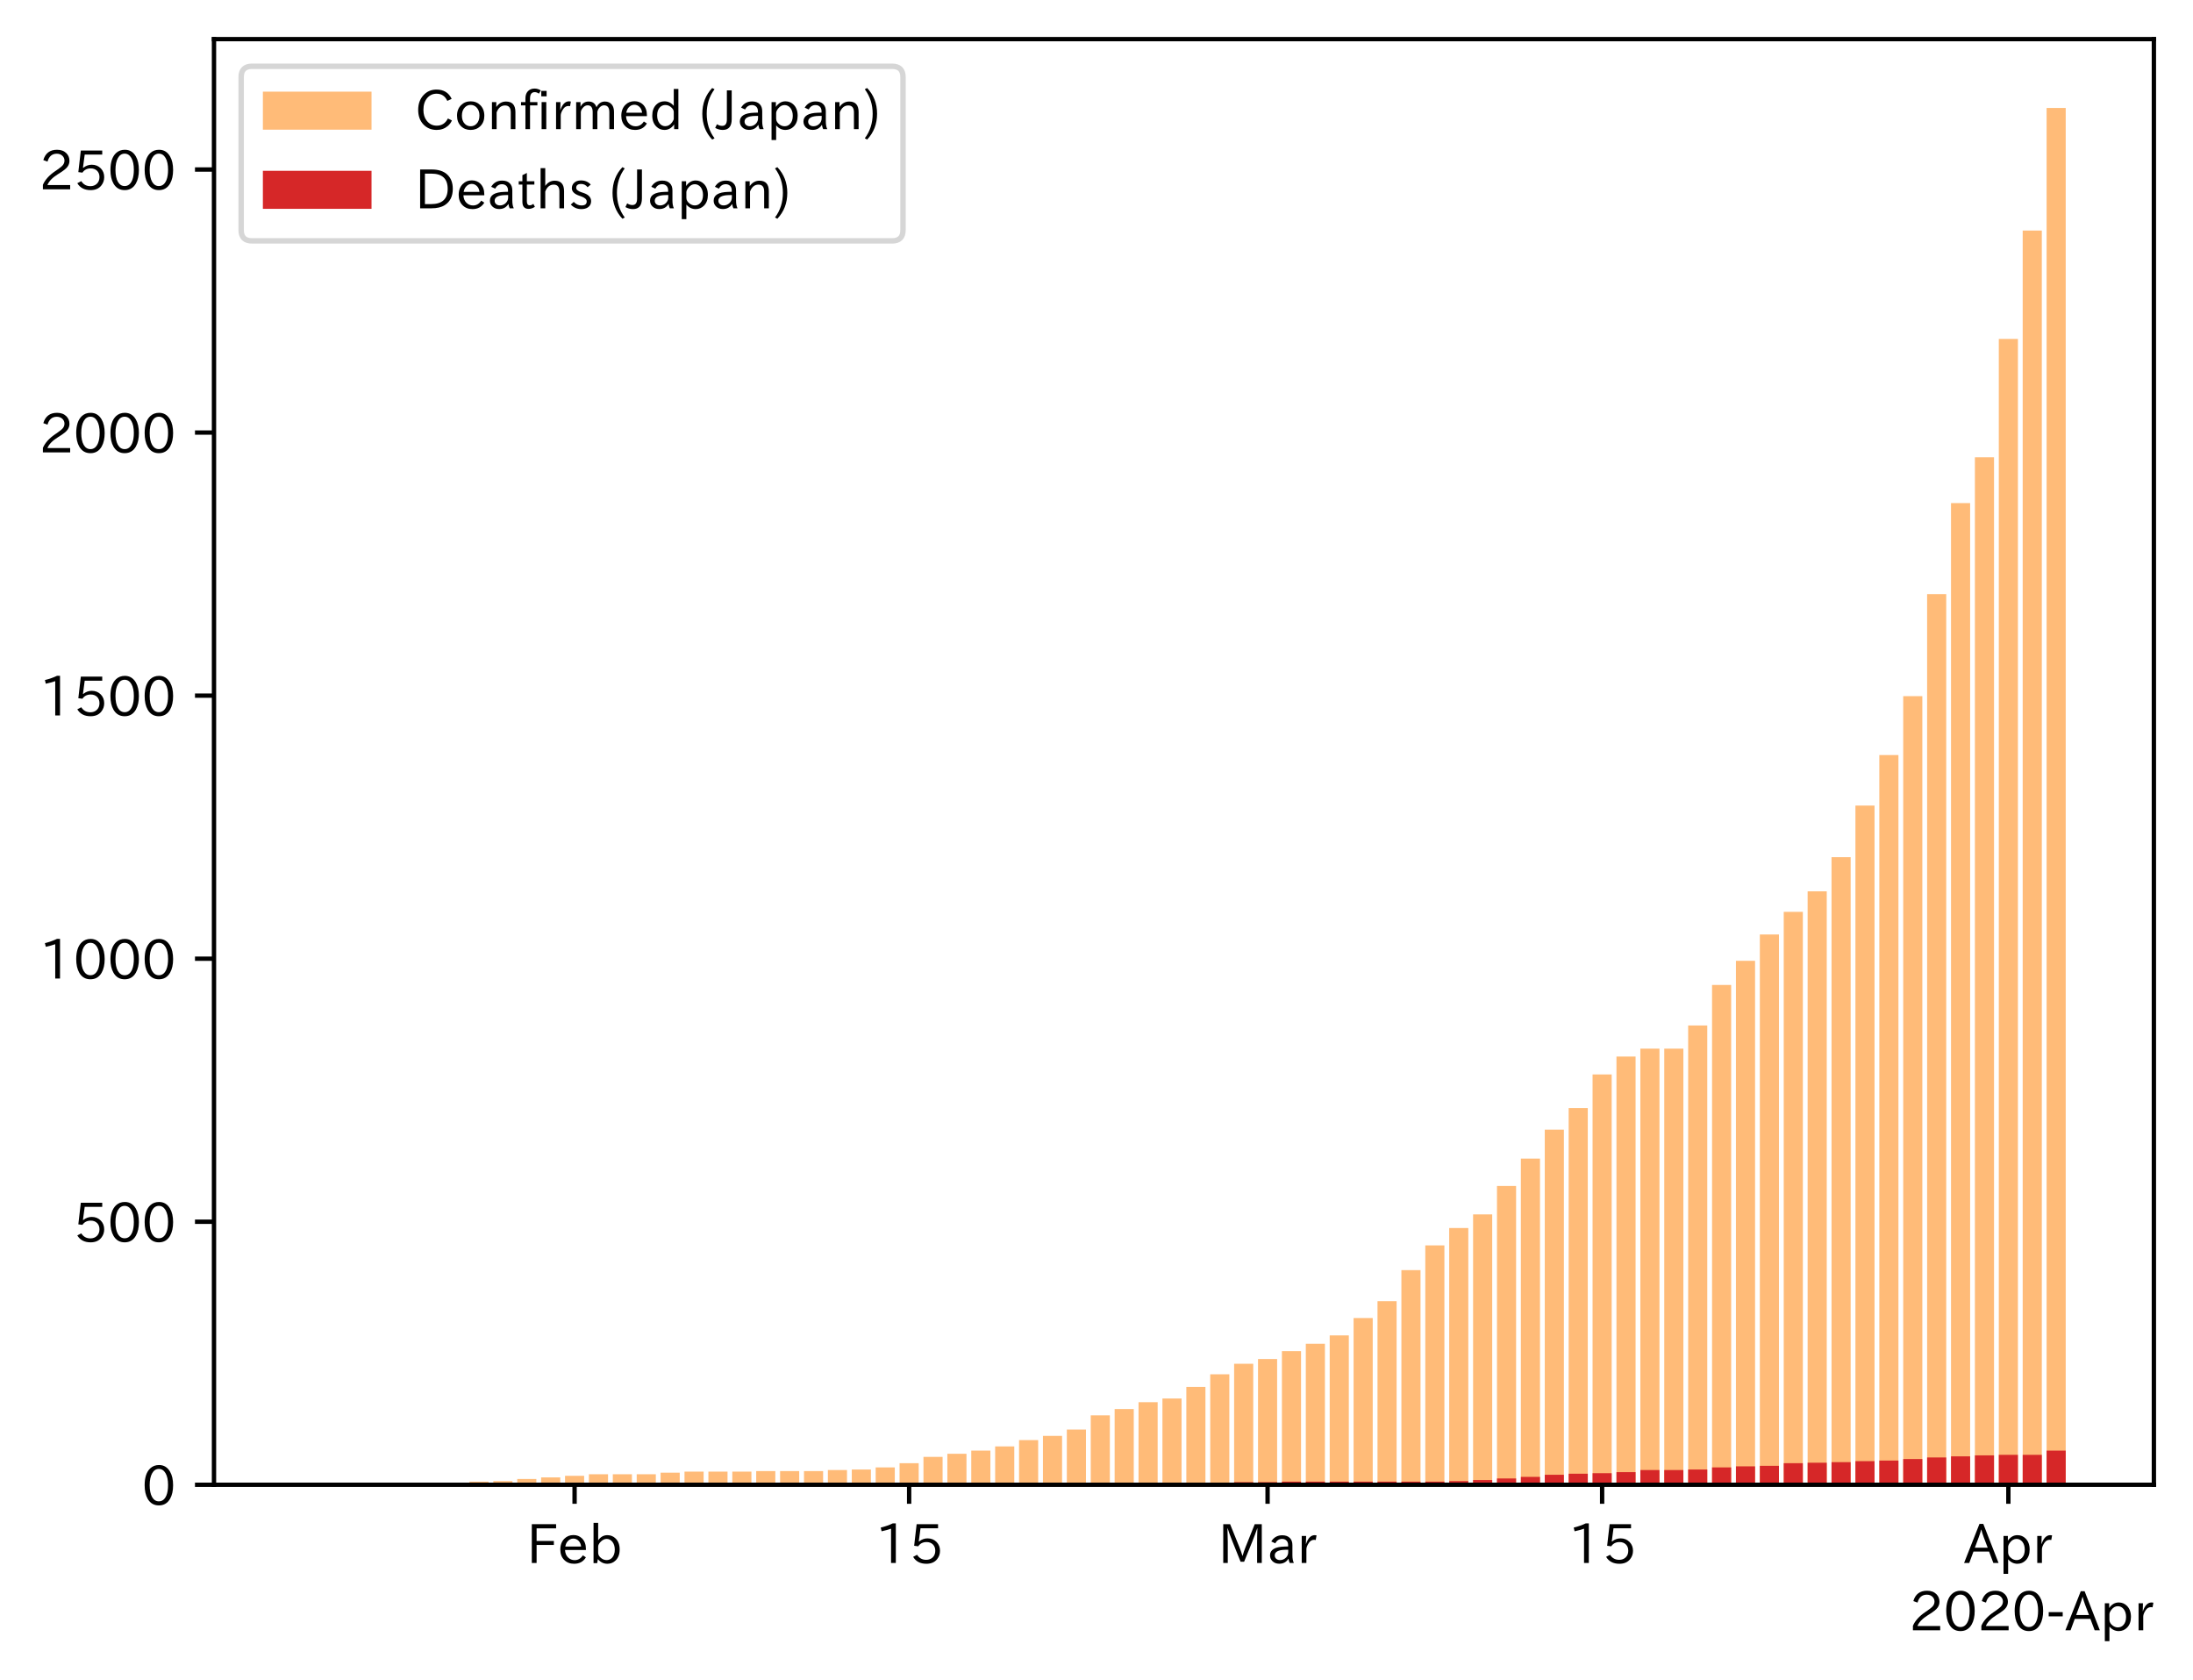 <?xml version="1.0" encoding="utf-8" standalone="no"?>
<!DOCTYPE svg PUBLIC "-//W3C//DTD SVG 1.1//EN"
  "http://www.w3.org/Graphics/SVG/1.1/DTD/svg11.dtd">
<!-- Created with matplotlib (https://matplotlib.org/) -->
<svg height="309.293pt" version="1.1" viewBox="0 0 403.714 309.293" width="403.714pt" xmlns="http://www.w3.org/2000/svg" xmlns:xlink="http://www.w3.org/1999/xlink">
 <defs>
  <style type="text/css">
*{stroke-linecap:butt;stroke-linejoin:round;}
  </style>
 </defs>
 <g id="figure_1">
  <g id="patch_1">
   <path d="M 0 309.293 
L 403.714 309.293 
L 403.714 0 
L 0 0 
z
" style="fill:#ffffff;"/>
  </g>
  <g id="axes_1">
   <g id="patch_2">
    <path d="M 39.394 273.312 
L 396.514 273.312 
L 396.514 7.2 
L 39.394 7.2 
z
" style="fill:#ffffff;"/>
   </g>
   <g id="patch_3">
    <path clip-path="url(#pdce63484df)" d="M 55.626 273.312 
L 59.146 273.312 
L 59.146 273.215 
L 55.626 273.215 
z
" style="fill:#ffbb78;"/>
   </g>
   <g id="patch_4">
    <path clip-path="url(#pdce63484df)" d="M 60.026 273.312 
L 63.545 273.312 
L 63.545 273.215 
L 60.026 273.215 
z
" style="fill:#ffbb78;"/>
   </g>
   <g id="patch_5">
    <path clip-path="url(#pdce63484df)" d="M 64.425 273.312 
L 67.944 273.312 
L 67.944 273.215 
L 64.425 273.215 
z
" style="fill:#ffbb78;"/>
   </g>
   <g id="patch_6">
    <path clip-path="url(#pdce63484df)" d="M 68.824 273.312 
L 72.343 273.312 
L 72.343 273.215 
L 68.824 273.215 
z
" style="fill:#ffbb78;"/>
   </g>
   <g id="patch_7">
    <path clip-path="url(#pdce63484df)" d="M 73.223 273.312 
L 76.742 273.312 
L 76.742 273.021 
L 73.223 273.021 
z
" style="fill:#ffbb78;"/>
   </g>
   <g id="patch_8">
    <path clip-path="url(#pdce63484df)" d="M 77.622 273.312 
L 81.141 273.312 
L 81.141 273.021 
L 77.622 273.021 
z
" style="fill:#ffbb78;"/>
   </g>
   <g id="patch_9">
    <path clip-path="url(#pdce63484df)" d="M 82.021 273.312 
L 85.54 273.312 
L 85.54 272.925 
L 82.021 272.925 
z
" style="fill:#ffbb78;"/>
   </g>
   <g id="patch_10">
    <path clip-path="url(#pdce63484df)" d="M 86.42 273.312 
L 89.94 273.312 
L 89.94 272.731 
L 86.42 272.731 
z
" style="fill:#ffbb78;"/>
   </g>
   <g id="patch_11">
    <path clip-path="url(#pdce63484df)" d="M 90.819 273.312 
L 94.339 273.312 
L 94.339 272.634 
L 90.819 272.634 
z
" style="fill:#ffbb78;"/>
   </g>
   <g id="patch_12">
    <path clip-path="url(#pdce63484df)" d="M 95.218 273.312 
L 98.738 273.312 
L 98.738 272.247 
L 95.218 272.247 
z
" style="fill:#ffbb78;"/>
   </g>
   <g id="patch_13">
    <path clip-path="url(#pdce63484df)" d="M 99.618 273.312 
L 103.137 273.312 
L 103.137 271.956 
L 99.618 271.956 
z
" style="fill:#ffbb78;"/>
   </g>
   <g id="patch_14">
    <path clip-path="url(#pdce63484df)" d="M 104.017 273.312 
L 107.536 273.312 
L 107.536 271.666 
L 104.017 271.666 
z
" style="fill:#ffbb78;"/>
   </g>
   <g id="patch_15">
    <path clip-path="url(#pdce63484df)" d="M 108.416 273.312 
L 111.935 273.312 
L 111.935 271.375 
L 108.416 271.375 
z
" style="fill:#ffbb78;"/>
   </g>
   <g id="patch_16">
    <path clip-path="url(#pdce63484df)" d="M 112.815 273.312 
L 116.334 273.312 
L 116.334 271.375 
L 112.815 271.375 
z
" style="fill:#ffbb78;"/>
   </g>
   <g id="patch_17">
    <path clip-path="url(#pdce63484df)" d="M 117.214 273.312 
L 120.733 273.312 
L 120.733 271.375 
L 117.214 271.375 
z
" style="fill:#ffbb78;"/>
   </g>
   <g id="patch_18">
    <path clip-path="url(#pdce63484df)" d="M 121.613 273.312 
L 125.132 273.312 
L 125.132 271.085 
L 121.613 271.085 
z
" style="fill:#ffbb78;"/>
   </g>
   <g id="patch_19">
    <path clip-path="url(#pdce63484df)" d="M 126.012 273.312 
L 129.532 273.312 
L 129.532 270.891 
L 126.012 270.891 
z
" style="fill:#ffbb78;"/>
   </g>
   <g id="patch_20">
    <path clip-path="url(#pdce63484df)" d="M 130.411 273.312 
L 133.931 273.312 
L 133.931 270.891 
L 130.411 270.891 
z
" style="fill:#ffbb78;"/>
   </g>
   <g id="patch_21">
    <path clip-path="url(#pdce63484df)" d="M 134.811 273.312 
L 138.33 273.312 
L 138.33 270.891 
L 134.811 270.891 
z
" style="fill:#ffbb78;"/>
   </g>
   <g id="patch_22">
    <path clip-path="url(#pdce63484df)" d="M 139.21 273.312 
L 142.729 273.312 
L 142.729 270.794 
L 139.21 270.794 
z
" style="fill:#ffbb78;"/>
   </g>
   <g id="patch_23">
    <path clip-path="url(#pdce63484df)" d="M 143.609 273.312 
L 147.128 273.312 
L 147.128 270.794 
L 143.609 270.794 
z
" style="fill:#ffbb78;"/>
   </g>
   <g id="patch_24">
    <path clip-path="url(#pdce63484df)" d="M 148.008 273.312 
L 151.527 273.312 
L 151.527 270.794 
L 148.008 270.794 
z
" style="fill:#ffbb78;"/>
   </g>
   <g id="patch_25">
    <path clip-path="url(#pdce63484df)" d="M 152.407 273.312 
L 155.926 273.312 
L 155.926 270.6 
L 152.407 270.6 
z
" style="fill:#ffbb78;"/>
   </g>
   <g id="patch_26">
    <path clip-path="url(#pdce63484df)" d="M 156.806 273.312 
L 160.325 273.312 
L 160.325 270.504 
L 156.806 270.504 
z
" style="fill:#ffbb78;"/>
   </g>
   <g id="patch_27">
    <path clip-path="url(#pdce63484df)" d="M 161.205 273.312 
L 164.724 273.312 
L 164.724 270.116 
L 161.205 270.116 
z
" style="fill:#ffbb78;"/>
   </g>
   <g id="patch_28">
    <path clip-path="url(#pdce63484df)" d="M 165.604 273.312 
L 169.124 273.312 
L 169.124 269.341 
L 165.604 269.341 
z
" style="fill:#ffbb78;"/>
   </g>
   <g id="patch_29">
    <path clip-path="url(#pdce63484df)" d="M 170.003 273.312 
L 173.523 273.312 
L 173.523 268.179 
L 170.003 268.179 
z
" style="fill:#ffbb78;"/>
   </g>
   <g id="patch_30">
    <path clip-path="url(#pdce63484df)" d="M 174.403 273.312 
L 177.922 273.312 
L 177.922 267.598 
L 174.403 267.598 
z
" style="fill:#ffbb78;"/>
   </g>
   <g id="patch_31">
    <path clip-path="url(#pdce63484df)" d="M 178.802 273.312 
L 182.321 273.312 
L 182.321 267.017 
L 178.802 267.017 
z
" style="fill:#ffbb78;"/>
   </g>
   <g id="patch_32">
    <path clip-path="url(#pdce63484df)" d="M 183.201 273.312 
L 186.72 273.312 
L 186.72 266.242 
L 183.201 266.242 
z
" style="fill:#ffbb78;"/>
   </g>
   <g id="patch_33">
    <path clip-path="url(#pdce63484df)" d="M 187.6 273.312 
L 191.119 273.312 
L 191.119 265.08 
L 187.6 265.08 
z
" style="fill:#ffbb78;"/>
   </g>
   <g id="patch_34">
    <path clip-path="url(#pdce63484df)" d="M 191.999 273.312 
L 195.518 273.312 
L 195.518 264.306 
L 191.999 264.306 
z
" style="fill:#ffbb78;"/>
   </g>
   <g id="patch_35">
    <path clip-path="url(#pdce63484df)" d="M 196.398 273.312 
L 199.917 273.312 
L 199.917 263.143 
L 196.398 263.143 
z
" style="fill:#ffbb78;"/>
   </g>
   <g id="patch_36">
    <path clip-path="url(#pdce63484df)" d="M 200.797 273.312 
L 204.316 273.312 
L 204.316 260.529 
L 200.797 260.529 
z
" style="fill:#ffbb78;"/>
   </g>
   <g id="patch_37">
    <path clip-path="url(#pdce63484df)" d="M 205.196 273.312 
L 208.716 273.312 
L 208.716 259.367 
L 205.196 259.367 
z
" style="fill:#ffbb78;"/>
   </g>
   <g id="patch_38">
    <path clip-path="url(#pdce63484df)" d="M 209.595 273.312 
L 213.115 273.312 
L 213.115 258.108 
L 209.595 258.108 
z
" style="fill:#ffbb78;"/>
   </g>
   <g id="patch_39">
    <path clip-path="url(#pdce63484df)" d="M 213.995 273.312 
L 217.514 273.312 
L 217.514 257.43 
L 213.995 257.43 
z
" style="fill:#ffbb78;"/>
   </g>
   <g id="patch_40">
    <path clip-path="url(#pdce63484df)" d="M 218.394 273.312 
L 221.913 273.312 
L 221.913 255.299 
L 218.394 255.299 
z
" style="fill:#ffbb78;"/>
   </g>
   <g id="patch_41">
    <path clip-path="url(#pdce63484df)" d="M 222.793 273.312 
L 226.312 273.312 
L 226.312 252.975 
L 222.793 252.975 
z
" style="fill:#ffbb78;"/>
   </g>
   <g id="patch_42">
    <path clip-path="url(#pdce63484df)" d="M 227.192 273.312 
L 230.711 273.312 
L 230.711 251.038 
L 227.192 251.038 
z
" style="fill:#ffbb78;"/>
   </g>
   <g id="patch_43">
    <path clip-path="url(#pdce63484df)" d="M 231.591 273.312 
L 235.11 273.312 
L 235.11 250.166 
L 231.591 250.166 
z
" style="fill:#ffbb78;"/>
   </g>
   <g id="patch_44">
    <path clip-path="url(#pdce63484df)" d="M 235.99 273.312 
L 239.509 273.312 
L 239.509 248.714 
L 235.99 248.714 
z
" style="fill:#ffbb78;"/>
   </g>
   <g id="patch_45">
    <path clip-path="url(#pdce63484df)" d="M 240.389 273.312 
L 243.909 273.312 
L 243.909 247.358 
L 240.389 247.358 
z
" style="fill:#ffbb78;"/>
   </g>
   <g id="patch_46">
    <path clip-path="url(#pdce63484df)" d="M 244.788 273.312 
L 248.308 273.312 
L 248.308 245.808 
L 244.788 245.808 
z
" style="fill:#ffbb78;"/>
   </g>
   <g id="patch_47">
    <path clip-path="url(#pdce63484df)" d="M 249.187 273.312 
L 252.707 273.312 
L 252.707 242.613 
L 249.187 242.613 
z
" style="fill:#ffbb78;"/>
   </g>
   <g id="patch_48">
    <path clip-path="url(#pdce63484df)" d="M 253.587 273.312 
L 257.106 273.312 
L 257.106 239.514 
L 253.587 239.514 
z
" style="fill:#ffbb78;"/>
   </g>
   <g id="patch_49">
    <path clip-path="url(#pdce63484df)" d="M 257.986 273.312 
L 261.505 273.312 
L 261.505 233.8 
L 257.986 233.8 
z
" style="fill:#ffbb78;"/>
   </g>
   <g id="patch_50">
    <path clip-path="url(#pdce63484df)" d="M 262.385 273.312 
L 265.904 273.312 
L 265.904 229.248 
L 262.385 229.248 
z
" style="fill:#ffbb78;"/>
   </g>
   <g id="patch_51">
    <path clip-path="url(#pdce63484df)" d="M 266.784 273.312 
L 270.303 273.312 
L 270.303 226.052 
L 266.784 226.052 
z
" style="fill:#ffbb78;"/>
   </g>
   <g id="patch_52">
    <path clip-path="url(#pdce63484df)" d="M 271.183 273.312 
L 274.702 273.312 
L 274.702 223.534 
L 271.183 223.534 
z
" style="fill:#ffbb78;"/>
   </g>
   <g id="patch_53">
    <path clip-path="url(#pdce63484df)" d="M 275.582 273.312 
L 279.101 273.312 
L 279.101 218.305 
L 275.582 218.305 
z
" style="fill:#ffbb78;"/>
   </g>
   <g id="patch_54">
    <path clip-path="url(#pdce63484df)" d="M 279.981 273.312 
L 283.501 273.312 
L 283.501 213.269 
L 279.981 213.269 
z
" style="fill:#ffbb78;"/>
   </g>
   <g id="patch_55">
    <path clip-path="url(#pdce63484df)" d="M 284.38 273.312 
L 287.9 273.312 
L 287.9 207.942 
L 284.38 207.942 
z
" style="fill:#ffbb78;"/>
   </g>
   <g id="patch_56">
    <path clip-path="url(#pdce63484df)" d="M 288.779 273.312 
L 292.299 273.312 
L 292.299 203.972 
L 288.779 203.972 
z
" style="fill:#ffbb78;"/>
   </g>
   <g id="patch_57">
    <path clip-path="url(#pdce63484df)" d="M 293.179 273.312 
L 296.698 273.312 
L 296.698 197.774 
L 293.179 197.774 
z
" style="fill:#ffbb78;"/>
   </g>
   <g id="patch_58">
    <path clip-path="url(#pdce63484df)" d="M 297.578 273.312 
L 301.097 273.312 
L 301.097 194.481 
L 297.578 194.481 
z
" style="fill:#ffbb78;"/>
   </g>
   <g id="patch_59">
    <path clip-path="url(#pdce63484df)" d="M 301.977 273.312 
L 305.496 273.312 
L 305.496 193.029 
L 301.977 193.029 
z
" style="fill:#ffbb78;"/>
   </g>
   <g id="patch_60">
    <path clip-path="url(#pdce63484df)" d="M 306.376 273.312 
L 309.895 273.312 
L 309.895 193.029 
L 306.376 193.029 
z
" style="fill:#ffbb78;"/>
   </g>
   <g id="patch_61">
    <path clip-path="url(#pdce63484df)" d="M 310.775 273.312 
L 314.294 273.312 
L 314.294 188.767 
L 310.775 188.767 
z
" style="fill:#ffbb78;"/>
   </g>
   <g id="patch_62">
    <path clip-path="url(#pdce63484df)" d="M 315.174 273.312 
L 318.693 273.312 
L 318.693 181.31 
L 315.174 181.31 
z
" style="fill:#ffbb78;"/>
   </g>
   <g id="patch_63">
    <path clip-path="url(#pdce63484df)" d="M 319.573 273.312 
L 323.093 273.312 
L 323.093 176.856 
L 319.573 176.856 
z
" style="fill:#ffbb78;"/>
   </g>
   <g id="patch_64">
    <path clip-path="url(#pdce63484df)" d="M 323.972 273.312 
L 327.492 273.312 
L 327.492 172.013 
L 323.972 172.013 
z
" style="fill:#ffbb78;"/>
   </g>
   <g id="patch_65">
    <path clip-path="url(#pdce63484df)" d="M 328.371 273.312 
L 331.891 273.312 
L 331.891 167.849 
L 328.371 167.849 
z
" style="fill:#ffbb78;"/>
   </g>
   <g id="patch_66">
    <path clip-path="url(#pdce63484df)" d="M 332.771 273.312 
L 336.29 273.312 
L 336.29 164.072 
L 332.771 164.072 
z
" style="fill:#ffbb78;"/>
   </g>
   <g id="patch_67">
    <path clip-path="url(#pdce63484df)" d="M 337.17 273.312 
L 340.689 273.312 
L 340.689 157.777 
L 337.17 157.777 
z
" style="fill:#ffbb78;"/>
   </g>
   <g id="patch_68">
    <path clip-path="url(#pdce63484df)" d="M 341.569 273.312 
L 345.088 273.312 
L 345.088 148.287 
L 341.569 148.287 
z
" style="fill:#ffbb78;"/>
   </g>
   <g id="patch_69">
    <path clip-path="url(#pdce63484df)" d="M 345.968 273.312 
L 349.487 273.312 
L 349.487 138.99 
L 345.968 138.99 
z
" style="fill:#ffbb78;"/>
   </g>
   <g id="patch_70">
    <path clip-path="url(#pdce63484df)" d="M 350.367 273.312 
L 353.886 273.312 
L 353.886 128.143 
L 350.367 128.143 
z
" style="fill:#ffbb78;"/>
   </g>
   <g id="patch_71">
    <path clip-path="url(#pdce63484df)" d="M 354.766 273.312 
L 358.285 273.312 
L 358.285 109.356 
L 354.766 109.356 
z
" style="fill:#ffbb78;"/>
   </g>
   <g id="patch_72">
    <path clip-path="url(#pdce63484df)" d="M 359.165 273.312 
L 362.685 273.312 
L 362.685 92.602 
L 359.165 92.602 
z
" style="fill:#ffbb78;"/>
   </g>
   <g id="patch_73">
    <path clip-path="url(#pdce63484df)" d="M 363.564 273.312 
L 367.084 273.312 
L 367.084 84.176 
L 363.564 84.176 
z
" style="fill:#ffbb78;"/>
   </g>
   <g id="patch_74">
    <path clip-path="url(#pdce63484df)" d="M 367.964 273.312 
L 371.483 273.312 
L 371.483 62.386 
L 367.964 62.386 
z
" style="fill:#ffbb78;"/>
   </g>
   <g id="patch_75">
    <path clip-path="url(#pdce63484df)" d="M 372.363 273.312 
L 375.882 273.312 
L 375.882 42.437 
L 372.363 42.437 
z
" style="fill:#ffbb78;"/>
   </g>
   <g id="patch_76">
    <path clip-path="url(#pdce63484df)" d="M 376.762 273.312 
L 380.281 273.312 
L 380.281 19.872 
L 376.762 19.872 
z
" style="fill:#ffbb78;"/>
   </g>
   <g id="patch_77">
    <path clip-path="url(#pdce63484df)" d="M 55.626 273.312 
L 59.146 273.312 
L 59.146 273.312 
L 55.626 273.312 
z
" style="fill:#d62728;"/>
   </g>
   <g id="patch_78">
    <path clip-path="url(#pdce63484df)" d="M 60.026 273.312 
L 63.545 273.312 
L 63.545 273.312 
L 60.026 273.312 
z
" style="fill:#d62728;"/>
   </g>
   <g id="patch_79">
    <path clip-path="url(#pdce63484df)" d="M 64.425 273.312 
L 67.944 273.312 
L 67.944 273.312 
L 64.425 273.312 
z
" style="fill:#d62728;"/>
   </g>
   <g id="patch_80">
    <path clip-path="url(#pdce63484df)" d="M 68.824 273.312 
L 72.343 273.312 
L 72.343 273.312 
L 68.824 273.312 
z
" style="fill:#d62728;"/>
   </g>
   <g id="patch_81">
    <path clip-path="url(#pdce63484df)" d="M 73.223 273.312 
L 76.742 273.312 
L 76.742 273.312 
L 73.223 273.312 
z
" style="fill:#d62728;"/>
   </g>
   <g id="patch_82">
    <path clip-path="url(#pdce63484df)" d="M 77.622 273.312 
L 81.141 273.312 
L 81.141 273.312 
L 77.622 273.312 
z
" style="fill:#d62728;"/>
   </g>
   <g id="patch_83">
    <path clip-path="url(#pdce63484df)" d="M 82.021 273.312 
L 85.54 273.312 
L 85.54 273.312 
L 82.021 273.312 
z
" style="fill:#d62728;"/>
   </g>
   <g id="patch_84">
    <path clip-path="url(#pdce63484df)" d="M 86.42 273.312 
L 89.94 273.312 
L 89.94 273.312 
L 86.42 273.312 
z
" style="fill:#d62728;"/>
   </g>
   <g id="patch_85">
    <path clip-path="url(#pdce63484df)" d="M 90.819 273.312 
L 94.339 273.312 
L 94.339 273.312 
L 90.819 273.312 
z
" style="fill:#d62728;"/>
   </g>
   <g id="patch_86">
    <path clip-path="url(#pdce63484df)" d="M 95.218 273.312 
L 98.738 273.312 
L 98.738 273.312 
L 95.218 273.312 
z
" style="fill:#d62728;"/>
   </g>
   <g id="patch_87">
    <path clip-path="url(#pdce63484df)" d="M 99.618 273.312 
L 103.137 273.312 
L 103.137 273.312 
L 99.618 273.312 
z
" style="fill:#d62728;"/>
   </g>
   <g id="patch_88">
    <path clip-path="url(#pdce63484df)" d="M 104.017 273.312 
L 107.536 273.312 
L 107.536 273.312 
L 104.017 273.312 
z
" style="fill:#d62728;"/>
   </g>
   <g id="patch_89">
    <path clip-path="url(#pdce63484df)" d="M 108.416 273.312 
L 111.935 273.312 
L 111.935 273.312 
L 108.416 273.312 
z
" style="fill:#d62728;"/>
   </g>
   <g id="patch_90">
    <path clip-path="url(#pdce63484df)" d="M 112.815 273.312 
L 116.334 273.312 
L 116.334 273.312 
L 112.815 273.312 
z
" style="fill:#d62728;"/>
   </g>
   <g id="patch_91">
    <path clip-path="url(#pdce63484df)" d="M 117.214 273.312 
L 120.733 273.312 
L 120.733 273.312 
L 117.214 273.312 
z
" style="fill:#d62728;"/>
   </g>
   <g id="patch_92">
    <path clip-path="url(#pdce63484df)" d="M 121.613 273.312 
L 125.132 273.312 
L 125.132 273.312 
L 121.613 273.312 
z
" style="fill:#d62728;"/>
   </g>
   <g id="patch_93">
    <path clip-path="url(#pdce63484df)" d="M 126.012 273.312 
L 129.532 273.312 
L 129.532 273.312 
L 126.012 273.312 
z
" style="fill:#d62728;"/>
   </g>
   <g id="patch_94">
    <path clip-path="url(#pdce63484df)" d="M 130.411 273.312 
L 133.931 273.312 
L 133.931 273.312 
L 130.411 273.312 
z
" style="fill:#d62728;"/>
   </g>
   <g id="patch_95">
    <path clip-path="url(#pdce63484df)" d="M 134.811 273.312 
L 138.33 273.312 
L 138.33 273.312 
L 134.811 273.312 
z
" style="fill:#d62728;"/>
   </g>
   <g id="patch_96">
    <path clip-path="url(#pdce63484df)" d="M 139.21 273.312 
L 142.729 273.312 
L 142.729 273.312 
L 139.21 273.312 
z
" style="fill:#d62728;"/>
   </g>
   <g id="patch_97">
    <path clip-path="url(#pdce63484df)" d="M 143.609 273.312 
L 147.128 273.312 
L 147.128 273.312 
L 143.609 273.312 
z
" style="fill:#d62728;"/>
   </g>
   <g id="patch_98">
    <path clip-path="url(#pdce63484df)" d="M 148.008 273.312 
L 151.527 273.312 
L 151.527 273.312 
L 148.008 273.312 
z
" style="fill:#d62728;"/>
   </g>
   <g id="patch_99">
    <path clip-path="url(#pdce63484df)" d="M 152.407 273.312 
L 155.926 273.312 
L 155.926 273.312 
L 152.407 273.312 
z
" style="fill:#d62728;"/>
   </g>
   <g id="patch_100">
    <path clip-path="url(#pdce63484df)" d="M 156.806 273.312 
L 160.325 273.312 
L 160.325 273.312 
L 156.806 273.312 
z
" style="fill:#d62728;"/>
   </g>
   <g id="patch_101">
    <path clip-path="url(#pdce63484df)" d="M 161.205 273.312 
L 164.724 273.312 
L 164.724 273.215 
L 161.205 273.215 
z
" style="fill:#d62728;"/>
   </g>
   <g id="patch_102">
    <path clip-path="url(#pdce63484df)" d="M 165.604 273.312 
L 169.124 273.312 
L 169.124 273.215 
L 165.604 273.215 
z
" style="fill:#d62728;"/>
   </g>
   <g id="patch_103">
    <path clip-path="url(#pdce63484df)" d="M 170.003 273.312 
L 173.523 273.312 
L 173.523 273.215 
L 170.003 273.215 
z
" style="fill:#d62728;"/>
   </g>
   <g id="patch_104">
    <path clip-path="url(#pdce63484df)" d="M 174.403 273.312 
L 177.922 273.312 
L 177.922 273.215 
L 174.403 273.215 
z
" style="fill:#d62728;"/>
   </g>
   <g id="patch_105">
    <path clip-path="url(#pdce63484df)" d="M 178.802 273.312 
L 182.321 273.312 
L 182.321 273.215 
L 178.802 273.215 
z
" style="fill:#d62728;"/>
   </g>
   <g id="patch_106">
    <path clip-path="url(#pdce63484df)" d="M 183.201 273.312 
L 186.72 273.312 
L 186.72 273.215 
L 183.201 273.215 
z
" style="fill:#d62728;"/>
   </g>
   <g id="patch_107">
    <path clip-path="url(#pdce63484df)" d="M 187.6 273.312 
L 191.119 273.312 
L 191.119 273.215 
L 187.6 273.215 
z
" style="fill:#d62728;"/>
   </g>
   <g id="patch_108">
    <path clip-path="url(#pdce63484df)" d="M 191.999 273.312 
L 195.518 273.312 
L 195.518 273.215 
L 191.999 273.215 
z
" style="fill:#d62728;"/>
   </g>
   <g id="patch_109">
    <path clip-path="url(#pdce63484df)" d="M 196.398 273.312 
L 199.917 273.312 
L 199.917 273.215 
L 196.398 273.215 
z
" style="fill:#d62728;"/>
   </g>
   <g id="patch_110">
    <path clip-path="url(#pdce63484df)" d="M 200.797 273.312 
L 204.316 273.312 
L 204.316 273.215 
L 200.797 273.215 
z
" style="fill:#d62728;"/>
   </g>
   <g id="patch_111">
    <path clip-path="url(#pdce63484df)" d="M 205.196 273.312 
L 208.716 273.312 
L 208.716 273.215 
L 205.196 273.215 
z
" style="fill:#d62728;"/>
   </g>
   <g id="patch_112">
    <path clip-path="url(#pdce63484df)" d="M 209.595 273.312 
L 213.115 273.312 
L 213.115 273.215 
L 209.595 273.215 
z
" style="fill:#d62728;"/>
   </g>
   <g id="patch_113">
    <path clip-path="url(#pdce63484df)" d="M 213.995 273.312 
L 217.514 273.312 
L 217.514 273.215 
L 213.995 273.215 
z
" style="fill:#d62728;"/>
   </g>
   <g id="patch_114">
    <path clip-path="url(#pdce63484df)" d="M 218.394 273.312 
L 221.913 273.312 
L 221.913 273.021 
L 218.394 273.021 
z
" style="fill:#d62728;"/>
   </g>
   <g id="patch_115">
    <path clip-path="url(#pdce63484df)" d="M 222.793 273.312 
L 226.312 273.312 
L 226.312 272.925 
L 222.793 272.925 
z
" style="fill:#d62728;"/>
   </g>
   <g id="patch_116">
    <path clip-path="url(#pdce63484df)" d="M 227.192 273.312 
L 230.711 273.312 
L 230.711 272.828 
L 227.192 272.828 
z
" style="fill:#d62728;"/>
   </g>
   <g id="patch_117">
    <path clip-path="url(#pdce63484df)" d="M 231.591 273.312 
L 235.11 273.312 
L 235.11 272.828 
L 231.591 272.828 
z
" style="fill:#d62728;"/>
   </g>
   <g id="patch_118">
    <path clip-path="url(#pdce63484df)" d="M 235.99 273.312 
L 239.509 273.312 
L 239.509 272.731 
L 235.99 272.731 
z
" style="fill:#d62728;"/>
   </g>
   <g id="patch_119">
    <path clip-path="url(#pdce63484df)" d="M 240.389 273.312 
L 243.909 273.312 
L 243.909 272.731 
L 240.389 272.731 
z
" style="fill:#d62728;"/>
   </g>
   <g id="patch_120">
    <path clip-path="url(#pdce63484df)" d="M 244.788 273.312 
L 248.308 273.312 
L 248.308 272.731 
L 244.788 272.731 
z
" style="fill:#d62728;"/>
   </g>
   <g id="patch_121">
    <path clip-path="url(#pdce63484df)" d="M 249.187 273.312 
L 252.707 273.312 
L 252.707 272.731 
L 249.187 272.731 
z
" style="fill:#d62728;"/>
   </g>
   <g id="patch_122">
    <path clip-path="url(#pdce63484df)" d="M 253.587 273.312 
L 257.106 273.312 
L 257.106 272.731 
L 253.587 272.731 
z
" style="fill:#d62728;"/>
   </g>
   <g id="patch_123">
    <path clip-path="url(#pdce63484df)" d="M 257.986 273.312 
L 261.505 273.312 
L 261.505 272.731 
L 257.986 272.731 
z
" style="fill:#d62728;"/>
   </g>
   <g id="patch_124">
    <path clip-path="url(#pdce63484df)" d="M 262.385 273.312 
L 265.904 273.312 
L 265.904 272.731 
L 262.385 272.731 
z
" style="fill:#d62728;"/>
   </g>
   <g id="patch_125">
    <path clip-path="url(#pdce63484df)" d="M 266.784 273.312 
L 270.303 273.312 
L 270.303 272.634 
L 266.784 272.634 
z
" style="fill:#d62728;"/>
   </g>
   <g id="patch_126">
    <path clip-path="url(#pdce63484df)" d="M 271.183 273.312 
L 274.702 273.312 
L 274.702 272.44 
L 271.183 272.44 
z
" style="fill:#d62728;"/>
   </g>
   <g id="patch_127">
    <path clip-path="url(#pdce63484df)" d="M 275.582 273.312 
L 279.101 273.312 
L 279.101 272.15 
L 275.582 272.15 
z
" style="fill:#d62728;"/>
   </g>
   <g id="patch_128">
    <path clip-path="url(#pdce63484df)" d="M 279.981 273.312 
L 283.501 273.312 
L 283.501 271.859 
L 279.981 271.859 
z
" style="fill:#d62728;"/>
   </g>
   <g id="patch_129">
    <path clip-path="url(#pdce63484df)" d="M 284.38 273.312 
L 287.9 273.312 
L 287.9 271.472 
L 284.38 271.472 
z
" style="fill:#d62728;"/>
   </g>
   <g id="patch_130">
    <path clip-path="url(#pdce63484df)" d="M 288.779 273.312 
L 292.299 273.312 
L 292.299 271.278 
L 288.779 271.278 
z
" style="fill:#d62728;"/>
   </g>
   <g id="patch_131">
    <path clip-path="url(#pdce63484df)" d="M 293.179 273.312 
L 296.698 273.312 
L 296.698 271.181 
L 293.179 271.181 
z
" style="fill:#d62728;"/>
   </g>
   <g id="patch_132">
    <path clip-path="url(#pdce63484df)" d="M 297.578 273.312 
L 301.097 273.312 
L 301.097 270.988 
L 297.578 270.988 
z
" style="fill:#d62728;"/>
   </g>
   <g id="patch_133">
    <path clip-path="url(#pdce63484df)" d="M 301.977 273.312 
L 305.496 273.312 
L 305.496 270.6 
L 301.977 270.6 
z
" style="fill:#d62728;"/>
   </g>
   <g id="patch_134">
    <path clip-path="url(#pdce63484df)" d="M 306.376 273.312 
L 309.895 273.312 
L 309.895 270.6 
L 306.376 270.6 
z
" style="fill:#d62728;"/>
   </g>
   <g id="patch_135">
    <path clip-path="url(#pdce63484df)" d="M 310.775 273.312 
L 314.294 273.312 
L 314.294 270.504 
L 310.775 270.504 
z
" style="fill:#d62728;"/>
   </g>
   <g id="patch_136">
    <path clip-path="url(#pdce63484df)" d="M 315.174 273.312 
L 318.693 273.312 
L 318.693 270.116 
L 315.174 270.116 
z
" style="fill:#d62728;"/>
   </g>
   <g id="patch_137">
    <path clip-path="url(#pdce63484df)" d="M 319.573 273.312 
L 323.093 273.312 
L 323.093 269.922 
L 319.573 269.922 
z
" style="fill:#d62728;"/>
   </g>
   <g id="patch_138">
    <path clip-path="url(#pdce63484df)" d="M 323.972 273.312 
L 327.492 273.312 
L 327.492 269.826 
L 323.972 269.826 
z
" style="fill:#d62728;"/>
   </g>
   <g id="patch_139">
    <path clip-path="url(#pdce63484df)" d="M 328.371 273.312 
L 331.891 273.312 
L 331.891 269.341 
L 328.371 269.341 
z
" style="fill:#d62728;"/>
   </g>
   <g id="patch_140">
    <path clip-path="url(#pdce63484df)" d="M 332.771 273.312 
L 336.29 273.312 
L 336.29 269.245 
L 332.771 269.245 
z
" style="fill:#d62728;"/>
   </g>
   <g id="patch_141">
    <path clip-path="url(#pdce63484df)" d="M 337.17 273.312 
L 340.689 273.312 
L 340.689 269.148 
L 337.17 269.148 
z
" style="fill:#d62728;"/>
   </g>
   <g id="patch_142">
    <path clip-path="url(#pdce63484df)" d="M 341.569 273.312 
L 345.088 273.312 
L 345.088 268.954 
L 341.569 268.954 
z
" style="fill:#d62728;"/>
   </g>
   <g id="patch_143">
    <path clip-path="url(#pdce63484df)" d="M 345.968 273.312 
L 349.487 273.312 
L 349.487 268.857 
L 345.968 268.857 
z
" style="fill:#d62728;"/>
   </g>
   <g id="patch_144">
    <path clip-path="url(#pdce63484df)" d="M 350.367 273.312 
L 353.886 273.312 
L 353.886 268.567 
L 350.367 268.567 
z
" style="fill:#d62728;"/>
   </g>
   <g id="patch_145">
    <path clip-path="url(#pdce63484df)" d="M 354.766 273.312 
L 358.285 273.312 
L 358.285 268.276 
L 354.766 268.276 
z
" style="fill:#d62728;"/>
   </g>
   <g id="patch_146">
    <path clip-path="url(#pdce63484df)" d="M 359.165 273.312 
L 362.685 273.312 
L 362.685 268.082 
L 359.165 268.082 
z
" style="fill:#d62728;"/>
   </g>
   <g id="patch_147">
    <path clip-path="url(#pdce63484df)" d="M 363.564 273.312 
L 367.084 273.312 
L 367.084 267.889 
L 363.564 267.889 
z
" style="fill:#d62728;"/>
   </g>
   <g id="patch_148">
    <path clip-path="url(#pdce63484df)" d="M 367.964 273.312 
L 371.483 273.312 
L 371.483 267.792 
L 367.964 267.792 
z
" style="fill:#d62728;"/>
   </g>
   <g id="patch_149">
    <path clip-path="url(#pdce63484df)" d="M 372.363 273.312 
L 375.882 273.312 
L 375.882 267.792 
L 372.363 267.792 
z
" style="fill:#d62728;"/>
   </g>
   <g id="patch_150">
    <path clip-path="url(#pdce63484df)" d="M 376.762 273.312 
L 380.281 273.312 
L 380.281 267.017 
L 376.762 267.017 
z
" style="fill:#d62728;"/>
   </g>
   <g id="matplotlib.axis_1">
    <g id="xtick_1">
     <g id="line2d_1">
      <defs>
       <path d="M 0 0 
L 0 3.5 
" id="ma65dace74a" style="stroke:#000000;stroke-width:0.8;"/>
      </defs>
      <g>
       <use style="stroke:#000000;stroke-width:0.8;" x="105.776" xlink:href="#ma65dace74a" y="273.312"/>
      </g>
     </g>
     <g id="text_1">
      <!-- Feb -->
      <defs>
       <path d="M 54.203 64.703 
L 18.312 64.703 
L 18.312 41.5 
L 50.094 41.5 
L 50.094 34.188 
L 18.312 34.188 
L 18.312 0.984 
L 9.516 0.984 
L 9.516 72.406 
L 54.203 72.406 
z
" id="IPAexGothic-70"/>
       <path d="M 13.484 24.906 
Q 13.922 16.266 18.891 11.281 
Q 23.969 6.203 31.203 6.203 
Q 40.719 6.203 46.297 15.094 
L 51.906 11.375 
Q 44.828 -0.484 30.172 -0.484 
Q 19.094 -0.484 11.969 6.594 
Q 4.781 13.812 4.781 25.641 
Q 4.781 38.188 12.312 45.703 
Q 19 52.391 29 52.391 
Q 38.422 52.391 44.781 46.188 
Q 51.906 38.969 51.906 26.906 
L 51.906 24.906 
z
M 43.062 31.203 
Q 42.328 37.984 38.281 41.891 
Q 34.281 45.906 28.812 45.906 
Q 22.469 45.906 17.969 40.484 
Q 14.891 36.812 13.969 31.203 
z
" id="IPAexGothic-101"/>
       <path d="M 17.578 42.672 
Q 24.219 52.203 34.672 52.203 
Q 43.562 52.203 49.859 45.906 
Q 57.172 38.578 57.172 25.688 
Q 57.172 13.094 49.859 5.812 
Q 43.562 -0.484 34.469 -0.484 
Q 24.359 -0.484 17 8.062 
L 15.766 0.688 
L 9.078 0.688 
L 9.078 74.906 
L 17.578 74.906 
z
M 17.578 31.203 
L 17.578 19.578 
Q 17.578 13.875 23.875 9.375 
Q 28.172 6.297 33.109 6.297 
Q 38.875 6.297 42.875 10.297 
Q 48.188 15.766 48.188 25.484 
Q 48.188 34.281 43.797 39.891 
Q 39.453 45.312 33.203 45.312 
Q 27.484 45.312 22.469 40.281 
Q 17.578 35.406 17.578 31.203 
z
" id="IPAexGothic-98"/>
      </defs>
      <g transform="translate(96.953 287.803)scale(0.1 -0.1)">
       <use xlink:href="#IPAexGothic-70"/>
       <use x="57.178" xlink:href="#IPAexGothic-101"/>
       <use x="114.062" xlink:href="#IPAexGothic-98"/>
      </g>
     </g>
    </g>
    <g id="xtick_2">
     <g id="line2d_2">
      <g>
       <use style="stroke:#000000;stroke-width:0.8;" x="167.364" xlink:href="#ma65dace74a" y="273.312"/>
      </g>
     </g>
     <g id="text_2">
      <!-- 15 -->
      <defs>
       <path d="M 38.484 0.984 
L 29.688 0.984 
L 29.688 64.109 
Q 21.438 61.281 12.312 59.328 
L 10.688 66.109 
Q 23.734 69.391 32.906 73.922 
L 38.484 73.922 
z
" id="IPAexGothic-49"/>
       <path d="M 18.406 40.672 
Q 25.531 46.297 33.938 46.297 
Q 44 46.297 50.641 39.5 
Q 56.844 33.016 56.844 23.391 
Q 56.844 14.656 51.516 8.016 
Q 44.828 -0.484 31.734 -0.484 
Q 14.984 -0.484 7.328 12.25 
L 14.656 16.062 
Q 20.453 6.781 31.453 6.781 
Q 38.531 6.781 43.266 11.188 
Q 48.141 15.828 48.141 23.484 
Q 48.141 30.719 43.844 35.016 
Q 39.359 39.5 32.125 39.5 
Q 21.969 39.5 16.75 31.688 
L 9.234 32.672 
L 13.812 72.406 
L 53.219 72.406 
L 53.219 64.891 
L 20.953 64.891 
L 17.719 40.672 
z
" id="IPAexGothic-53"/>
      </defs>
      <g transform="translate(161.066 287.803)scale(0.1 -0.1)">
       <use xlink:href="#IPAexGothic-49"/>
       <use x="62.988" xlink:href="#IPAexGothic-53"/>
      </g>
     </g>
    </g>
    <g id="xtick_3">
     <g id="line2d_3">
      <g>
       <use style="stroke:#000000;stroke-width:0.8;" x="233.351" xlink:href="#ma65dace74a" y="273.312"/>
      </g>
     </g>
     <g id="text_3">
      <!-- Mar -->
      <defs>
       <path d="M 80.422 0.984 
L 71.828 0.984 
L 71.828 39.594 
Q 71.828 51.266 72.406 64.594 
L 72.016 64.594 
Q 68.062 53.266 63.531 41.797 
L 47.906 3.266 
L 41.406 3.266 
L 25.641 42.578 
Q 20.75 54.781 17.625 64.703 
L 17.234 64.703 
Q 17.828 48.922 17.828 39.891 
L 17.828 0.984 
L 9.516 0.984 
L 9.516 72.406 
L 22.125 72.406 
L 39.109 30.375 
Q 42.141 23 44.828 14.156 
L 45.125 14.156 
Q 47.312 22.125 50.531 30.172 
L 67.438 72.406 
L 80.422 72.406 
z
" id="IPAexGothic-77"/>
       <path d="M 49.312 0.984 
L 41.75 0.984 
Q 39.984 4.734 39.547 8.688 
L 39.203 8.688 
Q 33.547 -0.391 22.312 -0.391 
Q 14.594 -0.391 9.719 4.5 
Q 5.422 8.797 5.422 14.984 
Q 5.422 30.422 32.031 31.203 
L 38.719 31.391 
L 38.719 33.984 
Q 38.719 39.203 35.75 42.188 
Q 32.625 45.312 27.734 45.312 
Q 19.344 45.312 15.141 37.156 
L 7.719 40.578 
Q 14.656 52 27.938 52 
Q 37.109 52 42.047 46.875 
Q 46.625 42.281 46.625 33.891 
L 46.625 15.578 
Q 46.625 6.25 49.312 0.984 
z
M 38.922 25.391 
L 33.453 25.297 
Q 14.109 24.859 14.109 14.891 
Q 14.109 11.375 16.406 9.078 
Q 19.234 6.297 23.828 6.297 
Q 30.219 6.297 34.906 10.984 
Q 38.922 15.141 38.922 21 
z
" id="IPAexGothic-97"/>
       <path d="M 36.078 51.812 
L 34.578 43.266 
Q 32.906 43.609 31.594 43.609 
Q 25.828 43.609 22.078 38.188 
Q 17.391 31.344 17.391 26.172 
L 17.391 0.984 
L 8.797 0.984 
L 8.797 50.781 
L 16.891 50.781 
L 16.5 35.984 
L 16.703 35.984 
Q 22.219 52.203 32.766 52.203 
Q 34.469 52.203 36.078 51.812 
z
" id="IPAexGothic-114"/>
      </defs>
      <g transform="translate(224.241 287.803)scale(0.1 -0.1)">
       <use xlink:href="#IPAexGothic-77"/>
       <use x="90.186" xlink:href="#IPAexGothic-97"/>
       <use x="145.166" xlink:href="#IPAexGothic-114"/>
      </g>
     </g>
    </g>
    <g id="xtick_4">
     <g id="line2d_4">
      <g>
       <use style="stroke:#000000;stroke-width:0.8;" x="294.938" xlink:href="#ma65dace74a" y="273.312"/>
      </g>
     </g>
     <g id="text_4">
      <!-- 15 -->
      <g transform="translate(288.64 287.803)scale(0.1 -0.1)">
       <use xlink:href="#IPAexGothic-49"/>
       <use x="62.988" xlink:href="#IPAexGothic-53"/>
      </g>
     </g>
    </g>
    <g id="xtick_5">
     <g id="line2d_5">
      <g>
       <use style="stroke:#000000;stroke-width:0.8;" x="369.723" xlink:href="#ma65dace74a" y="273.312"/>
      </g>
     </g>
     <g id="text_5">
      <!-- Apr -->
      <defs>
       <path d="M 63.375 0.984 
L 53.812 0.984 
L 45.906 22.016 
L 17.188 22.016 
L 9.422 0.984 
L -0.094 0.984 
L 28.219 72.906 
L 35.297 72.906 
z
M 43.406 29.109 
L 36.188 48.094 
Q 33.203 56.062 31.688 62.5 
L 31.391 62.5 
Q 29.641 55.672 26.812 48.094 
L 19.734 29.109 
z
" id="IPAexGothic-65"/>
       <path d="M 16.797 42 
Q 23.828 52.203 34.469 52.203 
Q 43.266 52.203 49.562 45.906 
Q 56.891 38.578 56.891 25.688 
Q 56.891 13.141 49.656 5.812 
Q 43.359 -0.484 34.375 -0.484 
Q 24.516 -0.484 17.281 7.766 
L 17.281 -19 
L 8.797 -19 
L 8.797 50.781 
L 16.797 50.781 
z
M 17.281 30.469 
L 17.281 20.172 
Q 17.281 14.016 23.688 9.375 
Q 27.984 6.297 32.906 6.297 
Q 38.578 6.297 42.578 10.297 
Q 47.906 15.578 47.906 25.484 
Q 47.906 34.375 43.5 39.984 
Q 39.109 45.312 32.812 45.312 
Q 25.875 45.312 20.906 38.812 
Q 17.281 34.125 17.281 30.469 
z
" id="IPAexGothic-112"/>
      </defs>
      <g transform="translate(361.581 287.803)scale(0.1 -0.1)">
       <use xlink:href="#IPAexGothic-65"/>
       <use x="63.721" xlink:href="#IPAexGothic-112"/>
       <use x="125.83" xlink:href="#IPAexGothic-114"/>
      </g>
     </g>
    </g>
    <g id="text_6">
     <!-- 2020-Apr -->
     <defs>
      <path d="M 57.172 0.984 
L 6.984 0.984 
L 6.984 9.281 
Q 12.891 23.047 29.594 34.422 
L 32.375 36.281 
Q 40.922 42.141 43.609 45.406 
Q 46.688 49.266 46.688 53.812 
Q 46.688 58.938 43.062 62.547 
Q 39.062 66.547 32.562 66.547 
Q 19.531 66.547 15.484 52 
L 7.766 54.781 
Q 13.328 73.828 33.062 73.828 
Q 43.844 73.828 50.25 67.438 
Q 55.859 61.672 55.859 53.516 
Q 55.859 47.469 52.25 42.531 
Q 48.922 37.75 36.969 30.281 
L 34.859 29 
Q 19.625 19.578 15.281 8.891 
L 57.172 8.891 
z
" id="IPAexGothic-50"/>
      <path d="M 31.844 73.828 
Q 45.016 73.828 52.094 61.625 
Q 57.719 51.953 57.719 36.625 
Q 57.719 21.438 52.094 11.578 
Q 45.125 -0.484 31.5 -0.484 
Q 17.922 -0.484 10.938 11.578 
Q 5.328 21.438 5.328 36.719 
Q 5.328 58.016 15.625 67.719 
Q 22.172 73.828 31.844 73.828 
z
M 31.5 66.656 
Q 23.688 66.656 19.188 58.734 
Q 14.594 50.734 14.594 36.625 
Q 14.594 22.75 19.094 14.797 
Q 23.641 6.984 31.5 6.984 
Q 40.922 6.984 45.453 18.016 
Q 48.438 25.344 48.438 37.109 
Q 48.438 50.875 43.844 58.734 
Q 39.203 66.656 31.5 66.656 
z
" id="IPAexGothic-48"/>
      <path d="M 30.766 26.609 
L 4.984 26.609 
L 4.984 34.422 
L 30.766 34.422 
z
" id="IPAexGothic-45"/>
     </defs>
     <g transform="translate(351.456 300.193)scale(0.1 -0.1)">
      <use xlink:href="#IPAexGothic-50"/>
      <use x="62.988" xlink:href="#IPAexGothic-48"/>
      <use x="125.977" xlink:href="#IPAexGothic-50"/>
      <use x="188.965" xlink:href="#IPAexGothic-48"/>
      <use x="251.953" xlink:href="#IPAexGothic-45"/>
      <use x="287.744" xlink:href="#IPAexGothic-65"/>
      <use x="351.465" xlink:href="#IPAexGothic-112"/>
      <use x="413.574" xlink:href="#IPAexGothic-114"/>
     </g>
    </g>
   </g>
   <g id="matplotlib.axis_2">
    <g id="ytick_1">
     <g id="line2d_6">
      <defs>
       <path d="M 0 0 
L -3.5 0 
" id="m100dcb35e9" style="stroke:#000000;stroke-width:0.8;"/>
      </defs>
      <g>
       <use style="stroke:#000000;stroke-width:0.8;" x="39.394" xlink:href="#m100dcb35e9" y="273.312"/>
      </g>
     </g>
     <g id="text_7">
      <!-- 0 -->
      <g transform="translate(26.095 277.057)scale(0.1 -0.1)">
       <use xlink:href="#IPAexGothic-48"/>
      </g>
     </g>
    </g>
    <g id="ytick_2">
     <g id="line2d_7">
      <g>
       <use style="stroke:#000000;stroke-width:0.8;" x="39.394" xlink:href="#m100dcb35e9" y="224.89"/>
      </g>
     </g>
     <g id="text_8">
      <!-- 500 -->
      <g transform="translate(13.498 228.635)scale(0.1 -0.1)">
       <use xlink:href="#IPAexGothic-53"/>
       <use x="62.988" xlink:href="#IPAexGothic-48"/>
       <use x="125.977" xlink:href="#IPAexGothic-48"/>
      </g>
     </g>
    </g>
    <g id="ytick_3">
     <g id="line2d_8">
      <g>
       <use style="stroke:#000000;stroke-width:0.8;" x="39.394" xlink:href="#m100dcb35e9" y="176.468"/>
      </g>
     </g>
     <g id="text_9">
      <!-- 1000 -->
      <g transform="translate(7.2 180.214)scale(0.1 -0.1)">
       <use xlink:href="#IPAexGothic-49"/>
       <use x="62.988" xlink:href="#IPAexGothic-48"/>
       <use x="125.977" xlink:href="#IPAexGothic-48"/>
       <use x="188.965" xlink:href="#IPAexGothic-48"/>
      </g>
     </g>
    </g>
    <g id="ytick_4">
     <g id="line2d_9">
      <g>
       <use style="stroke:#000000;stroke-width:0.8;" x="39.394" xlink:href="#m100dcb35e9" y="128.046"/>
      </g>
     </g>
     <g id="text_10">
      <!-- 1500 -->
      <g transform="translate(7.2 131.792)scale(0.1 -0.1)">
       <use xlink:href="#IPAexGothic-49"/>
       <use x="62.988" xlink:href="#IPAexGothic-53"/>
       <use x="125.977" xlink:href="#IPAexGothic-48"/>
       <use x="188.965" xlink:href="#IPAexGothic-48"/>
      </g>
     </g>
    </g>
    <g id="ytick_5">
     <g id="line2d_10">
      <g>
       <use style="stroke:#000000;stroke-width:0.8;" x="39.394" xlink:href="#m100dcb35e9" y="79.625"/>
      </g>
     </g>
     <g id="text_11">
      <!-- 2000 -->
      <g transform="translate(7.2 83.37)scale(0.1 -0.1)">
       <use xlink:href="#IPAexGothic-50"/>
       <use x="62.988" xlink:href="#IPAexGothic-48"/>
       <use x="125.977" xlink:href="#IPAexGothic-48"/>
       <use x="188.965" xlink:href="#IPAexGothic-48"/>
      </g>
     </g>
    </g>
    <g id="ytick_6">
     <g id="line2d_11">
      <g>
       <use style="stroke:#000000;stroke-width:0.8;" x="39.394" xlink:href="#m100dcb35e9" y="31.203"/>
      </g>
     </g>
     <g id="text_12">
      <!-- 2500 -->
      <g transform="translate(7.2 34.948)scale(0.1 -0.1)">
       <use xlink:href="#IPAexGothic-50"/>
       <use x="62.988" xlink:href="#IPAexGothic-53"/>
       <use x="125.977" xlink:href="#IPAexGothic-48"/>
       <use x="188.965" xlink:href="#IPAexGothic-48"/>
      </g>
     </g>
    </g>
   </g>
   <g id="patch_151">
    <path d="M 39.394 273.312 
L 39.394 7.2 
" style="fill:none;stroke:#000000;stroke-linecap:square;stroke-linejoin:miter;stroke-width:0.8;"/>
   </g>
   <g id="patch_152">
    <path d="M 396.514 273.312 
L 396.514 7.2 
" style="fill:none;stroke:#000000;stroke-linecap:square;stroke-linejoin:miter;stroke-width:0.8;"/>
   </g>
   <g id="patch_153">
    <path d="M 39.394 273.312 
L 396.514 273.312 
" style="fill:none;stroke:#000000;stroke-linecap:square;stroke-linejoin:miter;stroke-width:0.8;"/>
   </g>
   <g id="patch_154">
    <path d="M 39.394 7.2 
L 396.514 7.2 
" style="fill:none;stroke:#000000;stroke-linecap:square;stroke-linejoin:miter;stroke-width:0.8;"/>
   </g>
   <g id="legend_1">
    <g id="patch_155">
     <path d="M 46.394 44.341 
L 164.236 44.341 
Q 166.236 44.341 166.236 42.341 
L 166.236 14.2 
Q 166.236 12.2 164.236 12.2 
L 46.394 12.2 
Q 44.394 12.2 44.394 14.2 
L 44.394 42.341 
Q 44.394 44.341 46.394 44.341 
z
" style="fill:#ffffff;opacity:0.8;stroke:#cccccc;stroke-linejoin:miter;"/>
    </g>
    <g id="patch_156">
     <path d="M 48.394 23.87 
L 68.394 23.87 
L 68.394 16.87 
L 48.394 16.87 
z
" style="fill:#ffbb78;"/>
    </g>
    <g id="text_13">
     <!-- Confirmed (Japan) -->
     <defs>
      <path d="M 68.016 17 
Q 65.328 10.844 60.297 6.688 
Q 51.766 -0.484 39.984 -0.484 
Q 24.812 -0.484 14.984 10.203 
Q 5.906 20.219 5.906 36.422 
Q 5.906 53.219 15.828 63.719 
Q 25.297 73.828 39.594 73.828 
Q 59.578 73.828 67.531 56.688 
L 59.516 52.984 
Q 53.516 66.219 39.703 66.219 
Q 29.547 66.219 22.703 58.5 
Q 15.531 50.25 15.531 36.281 
Q 15.531 24.219 21.625 16.5 
Q 28.766 7.375 40.047 7.375 
Q 54 7.375 60.594 20.609 
z
" id="IPAexGothic-67"/>
      <path d="M 29.984 52.203 
Q 40.531 52.203 47.75 45.125 
Q 55.172 37.703 55.172 25.594 
Q 55.172 13.875 47.906 6.594 
Q 40.766 -0.484 29.984 -0.484 
Q 19.188 -0.484 12.203 6.5 
Q 4.891 13.766 4.891 25.875 
Q 4.891 37.703 12.312 45.125 
Q 19.391 52.203 29.984 52.203 
z
M 29.984 45.609 
Q 23.734 45.609 19.391 41.109 
Q 13.875 35.594 13.875 25.781 
Q 13.875 16.109 19.281 10.688 
Q 23.688 6.297 29.984 6.297 
Q 36.422 6.297 40.766 10.797 
Q 46.188 16.219 46.188 26.125 
Q 46.188 35.453 40.672 41.109 
Q 36.188 45.609 29.984 45.609 
z
" id="IPAexGothic-111"/>
      <path d="M 52 0.984 
L 43.406 0.984 
L 43.406 31.891 
Q 43.406 44.578 32.906 44.578 
Q 22.312 44.578 17.391 31.891 
L 17.391 0.984 
L 8.797 0.984 
L 8.797 50.781 
L 16.797 50.781 
L 16.797 41.797 
Q 23.828 51.812 34.719 51.812 
Q 52 51.812 52 32.375 
z
" id="IPAexGothic-110"/>
      <path d="M 38.375 72.219 
L 34.812 66.312 
Q 31.109 69.094 27.203 69.094 
Q 18.5 69.094 18.5 57.375 
L 18.5 50.781 
L 32.078 50.781 
L 32.078 44.672 
L 18.5 44.672 
L 18.5 0.984 
L 10.016 0.984 
L 10.016 44.672 
L 1.906 44.672 
L 1.906 50.781 
L 10.016 50.781 
L 10.016 57.172 
Q 10.016 65.438 13.922 70.062 
Q 18.75 75.688 26.703 75.688 
Q 33.062 75.688 38.375 72.219 
z
" id="IPAexGothic-102"/>
      <path d="M 18.406 61.375 
L 8.594 61.375 
L 8.594 71.391 
L 18.406 71.391 
z
M 17.781 0.984 
L 9.188 0.984 
L 9.188 50.781 
L 17.781 50.781 
z
" id="IPAexGothic-105"/>
      <path d="M 78.469 0.984 
L 69.875 0.984 
L 69.875 32.172 
Q 69.875 44.828 60.109 44.828 
Q 55.469 44.828 51.609 40.531 
Q 48.875 37.453 47.797 32.859 
L 47.797 0.984 
L 39.203 0.984 
L 39.203 32.281 
Q 39.203 44.828 29.984 44.828 
Q 25.094 44.828 21.391 40.531 
Q 17.391 36.031 17.391 31.891 
L 17.391 0.984 
L 8.797 0.984 
L 8.797 50.781 
L 16.797 50.781 
L 16.797 42.188 
Q 21.734 51.812 31.688 51.812 
Q 42.578 51.812 46.188 41.359 
Q 51.609 51.812 61.766 51.812 
Q 69.969 51.812 74.562 46 
Q 78.469 41.219 78.469 32.375 
z
" id="IPAexGothic-109"/>
      <path d="M 52.984 0.984 
L 45.172 0.984 
L 45.172 9.672 
Q 38.141 -0.484 27.391 -0.484 
Q 18.453 -0.484 12.312 5.812 
Q 4.891 13.188 4.891 25.984 
Q 4.891 38.531 12.062 45.906 
Q 18.266 52.203 27.391 52.203 
Q 37.25 52.203 44.484 43.891 
L 44.484 74.906 
L 52.984 74.906 
z
M 44.484 20.359 
L 44.484 32.766 
Q 44.484 37.703 38.375 42.281 
Q 34.078 45.406 28.953 45.406 
Q 23.188 45.406 19.188 41.406 
Q 13.875 36.078 13.875 26.219 
Q 13.875 17.328 18.266 11.719 
Q 22.516 6.391 28.859 6.391 
Q 36.281 6.391 41.5 13.672 
Q 44.484 17.719 44.484 20.359 
z
" id="IPAexGothic-100"/>
      <path id="IPAexGothic-32"/>
      <path d="M 30.125 -15.875 
L 25.828 -18.219 
Q 7.625 1.078 7.625 29.297 
Q 7.625 57.469 25.828 76.703 
L 30.125 74.422 
Q 15.719 55.031 15.719 29.391 
Q 15.719 3.172 30.125 -15.875 
z
" id="IPAexGothic-40"/>
      <path d="M 28.422 72.406 
L 28.422 19.281 
Q 28.422 -0.484 11.922 -0.484 
Q 4.734 -0.484 -1.953 3.266 
L 1.312 10.062 
Q 5.906 6.984 10.844 6.984 
Q 19.531 6.984 19.531 18.797 
L 19.531 72.406 
z
" id="IPAexGothic-74"/>
      <path d="M 7.281 76.703 
Q 25.594 57.375 25.594 29.297 
Q 25.594 1.172 7.281 -18.219 
L 2.984 -15.875 
Q 17.484 3.375 17.484 29.391 
Q 17.484 54.828 2.984 74.422 
z
" id="IPAexGothic-41"/>
     </defs>
     <g transform="translate(76.394 23.87)scale(0.1 -0.1)">
      <use xlink:href="#IPAexGothic-67"/>
      <use x="72.51" xlink:href="#IPAexGothic-111"/>
      <use x="132.91" xlink:href="#IPAexGothic-110"/>
      <use x="193.311" xlink:href="#IPAexGothic-102"/>
      <use x="223.926" xlink:href="#IPAexGothic-105"/>
      <use x="250.928" xlink:href="#IPAexGothic-114"/>
      <use x="287.939" xlink:href="#IPAexGothic-109"/>
      <use x="375.049" xlink:href="#IPAexGothic-101"/>
      <use x="431.934" xlink:href="#IPAexGothic-100"/>
      <use x="494.336" xlink:href="#IPAexGothic-32"/>
      <use x="521.338" xlink:href="#IPAexGothic-40"/>
      <use x="554.639" xlink:href="#IPAexGothic-74"/>
      <use x="592.627" xlink:href="#IPAexGothic-97"/>
      <use x="647.607" xlink:href="#IPAexGothic-112"/>
      <use x="709.717" xlink:href="#IPAexGothic-97"/>
      <use x="764.697" xlink:href="#IPAexGothic-110"/>
      <use x="825.098" xlink:href="#IPAexGothic-41"/>
     </g>
    </g>
    <g id="patch_157">
     <path d="M 48.394 38.441 
L 68.394 38.441 
L 68.394 31.441 
L 48.394 31.441 
z
" style="fill:#d62728;"/>
    </g>
    <g id="text_14">
     <!-- Deaths (Japan) -->
     <defs>
      <path d="M 9.516 72.406 
L 31 72.406 
Q 49.359 72.406 59.234 63.281 
Q 69.625 53.812 69.625 36.812 
Q 69.625 16.359 54.938 6.891 
Q 45.703 0.984 30.328 0.984 
L 9.516 0.984 
z
M 18.312 8.688 
L 29.594 8.688 
Q 60.203 8.688 60.203 36.812 
Q 60.203 64.797 30.125 64.797 
L 18.312 64.797 
z
" id="IPAexGothic-68"/>
      <path d="M 33.203 3.766 
Q 27.641 -0.094 21.828 -0.094 
Q 10.203 -0.094 10.203 12.984 
L 10.203 44.672 
L 3.422 44.672 
L 3.422 50.781 
L 10.203 50.781 
L 10.203 61.969 
L 18.406 66.062 
L 18.406 50.781 
L 32.234 50.781 
L 32.234 44.672 
L 18.406 44.672 
L 18.406 14.156 
Q 18.406 6.5 23.641 6.5 
Q 27.156 6.5 30.328 9.188 
z
" id="IPAexGothic-116"/>
      <path d="M 52.297 0.984 
L 43.703 0.984 
L 43.703 31.891 
Q 43.703 44.578 33.297 44.578 
Q 22.609 44.578 17.672 31.891 
L 17.672 0.984 
L 9.078 0.984 
L 9.078 74.906 
L 17.672 74.906 
L 17.672 42.281 
Q 24.469 51.812 35.109 51.812 
Q 52.297 51.812 52.297 32.375 
z
" id="IPAexGothic-104"/>
      <path d="M 34.906 39.797 
Q 30.281 45.797 23.188 45.797 
Q 13.922 45.797 13.922 38.672 
Q 13.922 33.641 23.922 30.375 
L 27.203 29.297 
Q 41.406 24.656 41.406 13.969 
Q 41.406 6.781 35.5 2.688 
Q 30.812 -0.484 23.391 -0.484 
Q 11.969 -0.484 4 7.859 
L 9.422 12.797 
Q 15.578 6.203 23.688 6.203 
Q 33.297 6.203 33.297 13.672 
Q 33.297 19.344 22.703 23.094 
L 19.281 24.266 
Q 5.906 28.953 5.906 37.984 
Q 5.906 43.703 9.812 47.609 
Q 14.5 52.297 22.703 52.297 
Q 33.688 52.297 40.719 44.672 
z
" id="IPAexGothic-115"/>
     </defs>
     <g transform="translate(76.394 38.441)scale(0.1 -0.1)">
      <use xlink:href="#IPAexGothic-68"/>
      <use x="75.684" xlink:href="#IPAexGothic-101"/>
      <use x="132.568" xlink:href="#IPAexGothic-97"/>
      <use x="187.549" xlink:href="#IPAexGothic-116"/>
      <use x="222.168" xlink:href="#IPAexGothic-104"/>
      <use x="282.861" xlink:href="#IPAexGothic-115"/>
      <use x="329.053" xlink:href="#IPAexGothic-32"/>
      <use x="356.055" xlink:href="#IPAexGothic-40"/>
      <use x="389.355" xlink:href="#IPAexGothic-74"/>
      <use x="427.344" xlink:href="#IPAexGothic-97"/>
      <use x="482.324" xlink:href="#IPAexGothic-112"/>
      <use x="544.434" xlink:href="#IPAexGothic-97"/>
      <use x="599.414" xlink:href="#IPAexGothic-110"/>
      <use x="659.814" xlink:href="#IPAexGothic-41"/>
     </g>
    </g>
   </g>
  </g>
 </g>
 <defs>
  <clipPath id="pdce63484df">
   <rect height="266.112" width="357.12" x="39.394" y="7.2"/>
  </clipPath>
 </defs>
</svg>
